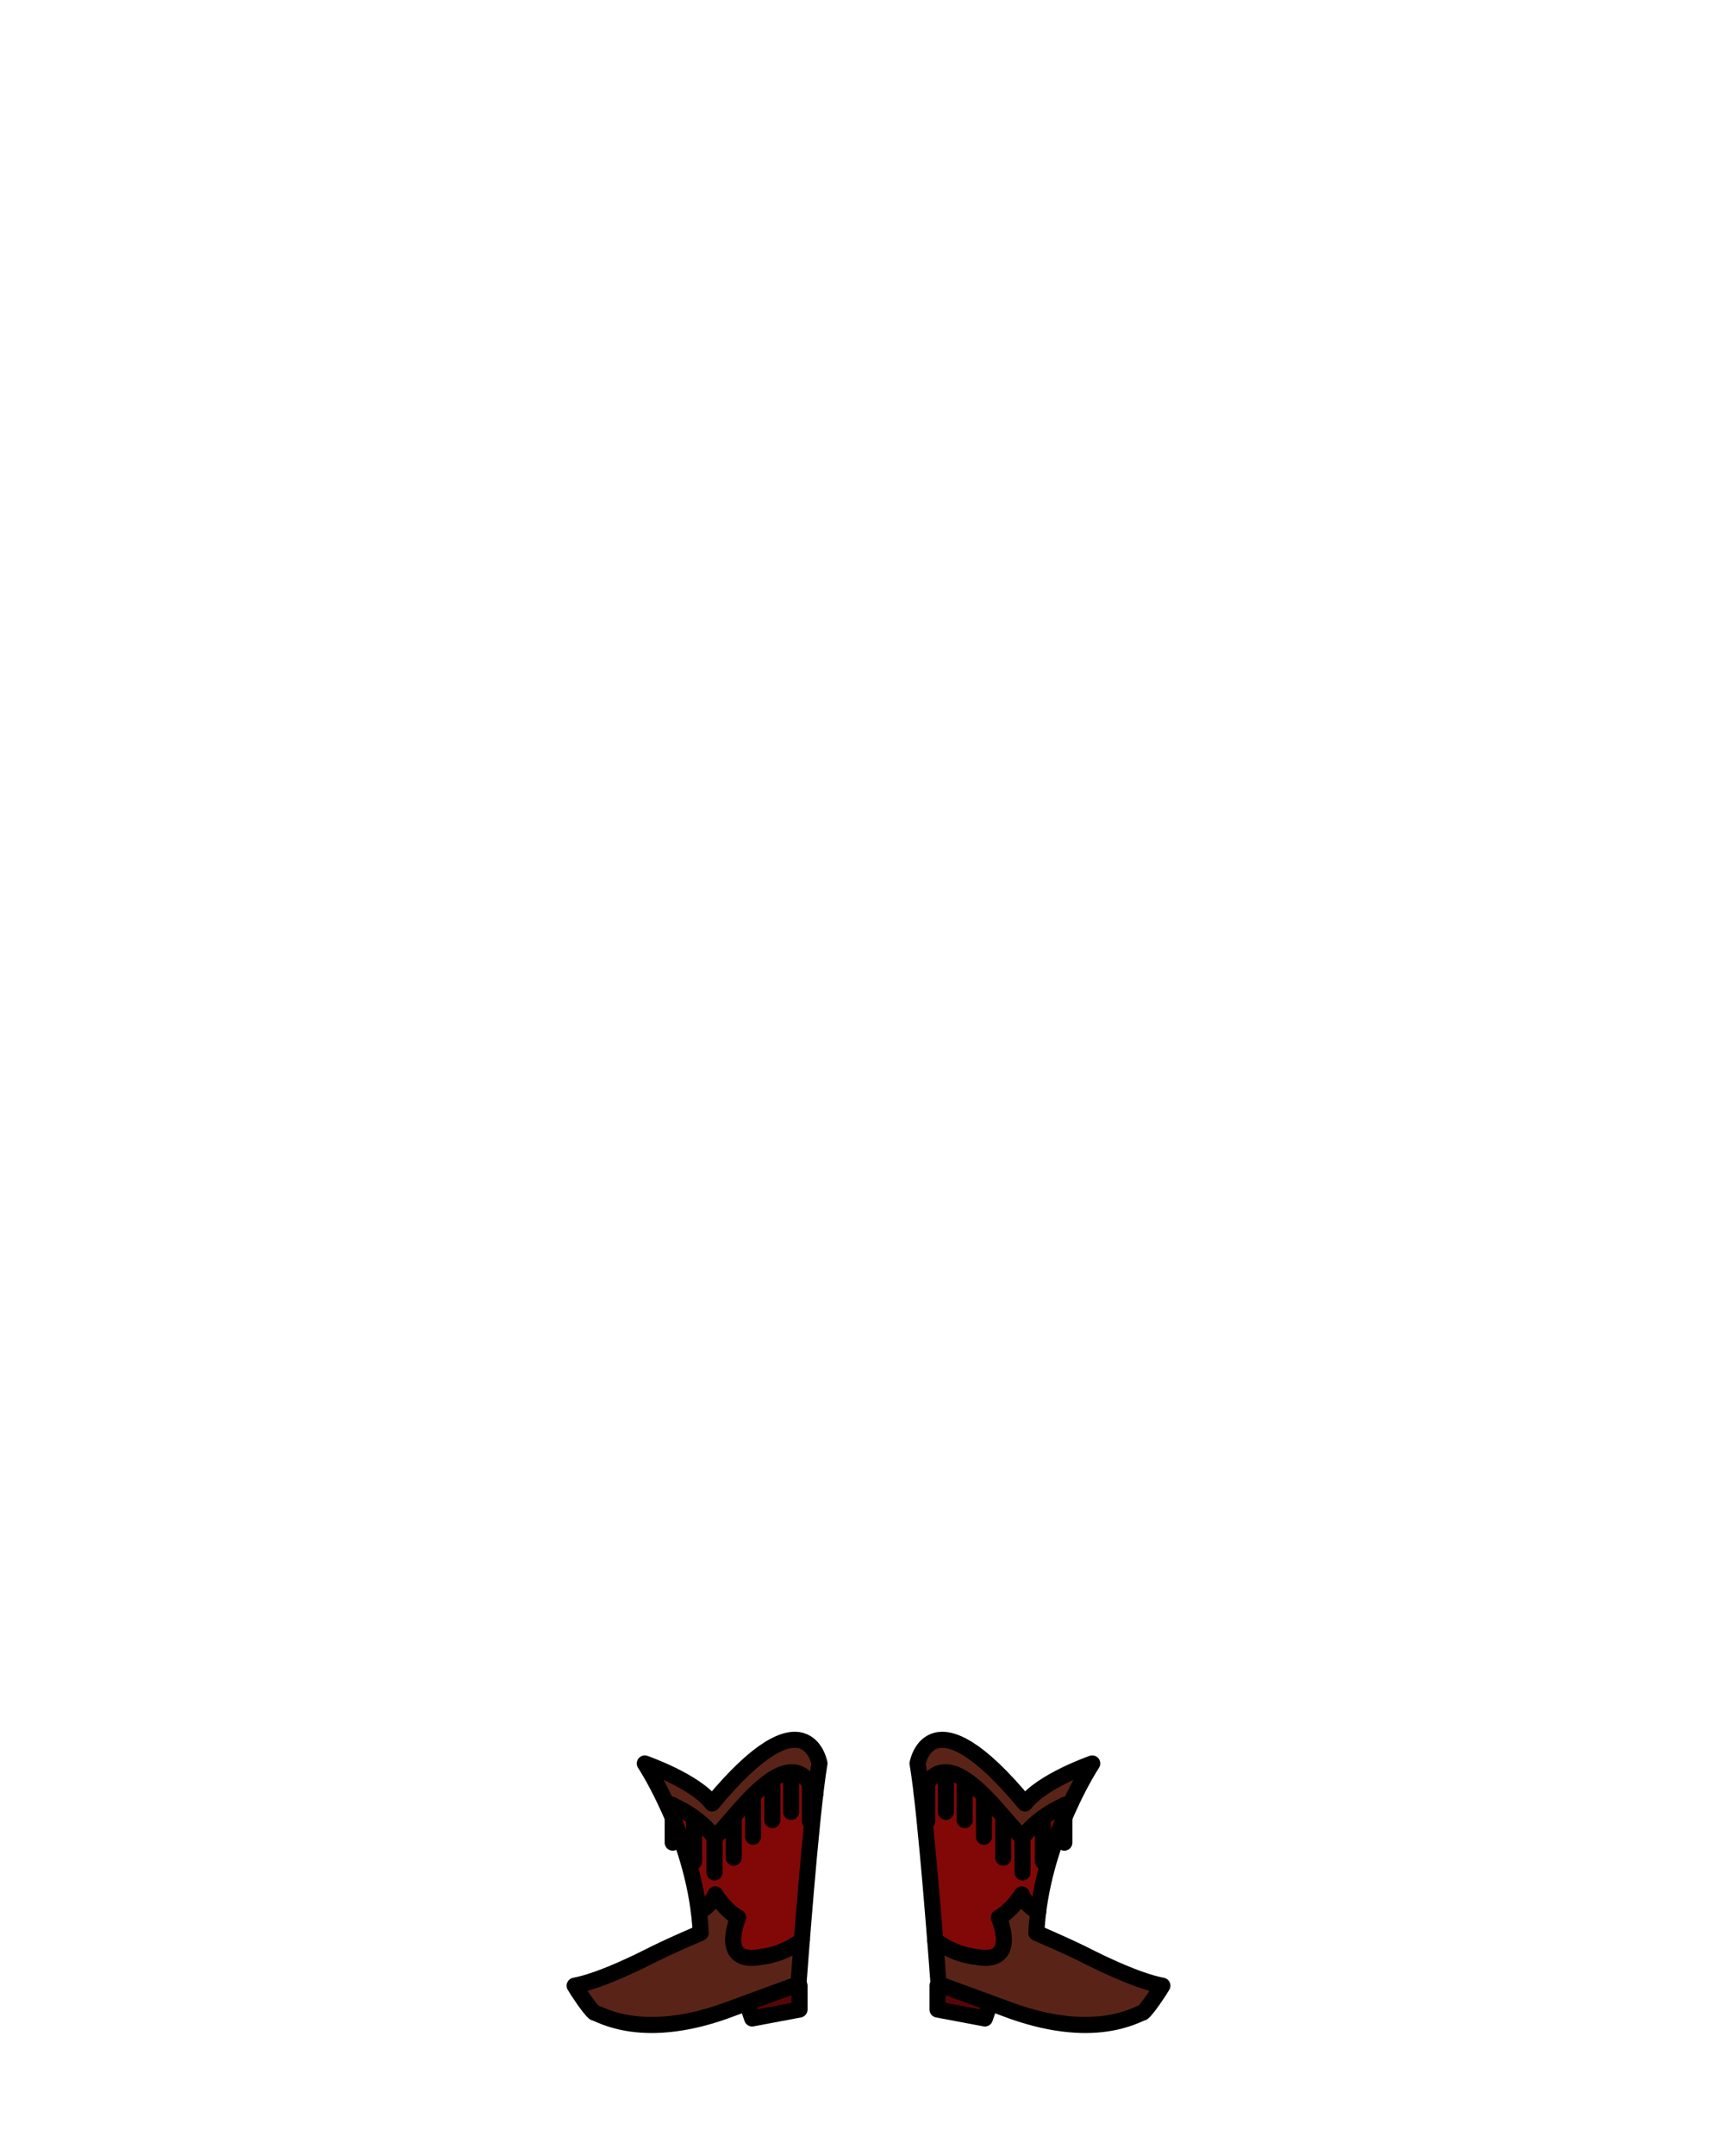 <?xml version="1.0" encoding="utf-8"?>
<!-- Generator: Adobe Illustrator 15.1.0, SVG Export Plug-In . SVG Version: 6.00 Build 0)  -->
<!DOCTYPE svg PUBLIC "-//W3C//DTD SVG 1.1//EN" "http://www.w3.org/Graphics/SVG/1.1/DTD/svg11.dtd">
<svg version="1.1" id="Layer_1" xmlns="http://www.w3.org/2000/svg" xmlns:xlink="http://www.w3.org/1999/xlink" x="0px" y="0px"
	 width="1080px" height="1340px" viewBox="0 0 1080 1340" enable-background="new 0 0 1080 1340" xml:space="preserve">
<g>
	
		<polyline fill="#560606" stroke="#000000" stroke-width="10" stroke-linecap="round" stroke-linejoin="round" stroke-miterlimit="10" points="
		497.396,1234.778 497.396,1249.611 467.923,1255.161 465.053,1246.778 	"/>
	<path fill="#820808" d="M401.143,1096.583c0,0,32.106,48.665,34.772,105.331c-27.94,12.086-31.918,14.798-39.415,18.336
		c-11.833,5.584-27,12.25-39,14.528c1.666,2.981,9.403,14.586,12.236,16.75c3.258,0.507,30.237,18.771,86.31-2.863l40.704-14.915
		c0,0,7.726-106.501,13.06-137.167c0,0-8.025-46.055-66.81,24.917C432.5,1107.5,401.143,1096.583,401.143,1096.583z"/>
	<path fill="#592417" d="M400.167,1099.167l12.333,22.695c0,0,21.336,7.979,30.335,18.142c0,0,43.951-57.17,66.975-27.837v-21
		c0,0-13.977-32.334-66.81,30.333C443,1121.5,408.167,1096.834,400.167,1099.167z"/>
	<path fill="#592417" d="M355.833,1234.778c0,0,35.667-10.65,41-17.298c0,0,31.83-15.485,39.082-15.566l-2.26-12.747
		c0,0,7.512-2.667,8.845-11.167l18.296,17.833c0,0-19.63,35,35.704,16l-2.556,22.945
		C493.944,1234.778,369.833,1287.39,355.833,1234.778z"/>
	<path fill="none" stroke="#000000" stroke-width="10" stroke-linecap="round" stroke-linejoin="round" stroke-miterlimit="10" d="
		M401.143,1096.583c0,0,32.106,48.665,34.772,105.331c-27.94,12.086-31.918,14.798-39.415,18.336c-11.833,5.584-27,12.25-39,14.528
		c1.666,2.981,9.403,14.586,12.236,16.75c3.258,0.507,30.237,18.771,86.31-2.863l40.704-14.915c0,0,7.726-106.501,13.06-137.167
		c0,0-8.025-46.055-66.81,24.917C432.5,1107.5,401.143,1096.583,401.143,1096.583z"/>
	<path fill="none" stroke="#000000" stroke-width="10" stroke-linecap="round" stroke-linejoin="round" stroke-miterlimit="10" d="
		M414.391,1121.052c0,0,17.776,5.448,30.109,21.448c10.488-8,47.333-66.333,62.7-26.917"/>
	<path fill="none" stroke="#000000" stroke-width="10" stroke-linecap="round" stroke-linejoin="round" stroke-miterlimit="10" d="
		M434.742,1188.501c0,0,6.258-1.501,10.258-10.501c0,0,5.75,9.693,14.25,14.411c0,0-13.25,30.089,14.75,24.339
		c0,0,12.16-0.697,24.83-10.224"/>
	<g>
		
			<line fill="none" stroke="#000000" stroke-width="10" stroke-linecap="round" stroke-linejoin="round" x1="444.5" y1="1140.913" x2="444.5" y2="1164.354"/>
		
			<line fill="none" stroke="#000000" stroke-width="10" stroke-linecap="round" stroke-linejoin="round" x1="456.5" y1="1131.751" x2="456.5" y2="1155.191"/>
		
			<line fill="none" stroke="#000000" stroke-width="10" stroke-linecap="round" stroke-linejoin="round" x1="468.5" y1="1118.73" x2="468.5" y2="1142.171"/>
		
			<line fill="none" stroke="#000000" stroke-width="10" stroke-linecap="round" stroke-linejoin="round" x1="480.5" y1="1108.396" x2="480.5" y2="1131.837"/>
		
			<line fill="none" stroke="#000000" stroke-width="10" stroke-linecap="round" stroke-linejoin="round" x1="492.167" y1="1103.284" x2="492.167" y2="1126.726"/>
		
			<line fill="none" stroke="#000000" stroke-width="10" stroke-linecap="round" stroke-linejoin="round" x1="503.833" y1="1108.982" x2="503.833" y2="1132.423"/>
		
			<line fill="none" stroke="#000000" stroke-width="10" stroke-linecap="round" stroke-linejoin="round" x1="431.833" y1="1134.111" x2="431.833" y2="1157.552"/>
		
			<line fill="none" stroke="#000000" stroke-width="10" stroke-linecap="round" stroke-linejoin="round" x1="418.5" y1="1122.391" x2="418.5" y2="1145.831"/>
	</g>
</g>
<g>
	
		<polyline fill="#560606" stroke="#000000" stroke-width="10" stroke-linecap="round" stroke-linejoin="round" stroke-miterlimit="10" points="
		615.59,1246.778 612.72,1255.161 583.247,1249.611 583.247,1234.778 	"/>
	<path fill="#820808" d="M637.643,1121.5c-58.784-70.972-66.81-24.917-66.81-24.917c5.334,30.666,13.06,137.167,13.06,137.167
		l40.704,14.915c56.073,21.634,83.052,3.37,86.31,2.863c2.834-2.164,10.57-13.769,12.236-16.75c-12-2.278-27.167-8.944-39-14.528
		c-7.497-3.538-11.475-6.25-39.415-18.336c2.666-56.666,34.772-105.331,34.772-105.331S648.143,1107.5,637.643,1121.5z"/>
	<path fill="#592417" d="M637.643,1121.5c-52.833-62.667-66.81-30.333-66.81-30.333v21c23.023-29.333,66.975,27.837,66.975,27.837
		c8.999-10.163,30.335-18.142,30.335-18.142l12.333-22.695C672.476,1096.834,637.643,1121.5,637.643,1121.5z"/>
	<path fill="#592417" d="M586.698,1234.778l-2.556-22.945c55.334,19,35.704-16,35.704-16L638.143,1178
		c1.333,8.5,8.845,11.167,8.845,11.167l-2.26,12.747c7.252,0.081,39.082,15.566,39.082,15.566c5.333,6.647,41,17.298,41,17.298
		C710.81,1287.39,586.698,1234.778,586.698,1234.778z"/>
	<path fill="none" stroke="#000000" stroke-width="10" stroke-linecap="round" stroke-linejoin="round" stroke-miterlimit="10" d="
		M637.643,1121.5c-58.784-70.972-66.81-24.917-66.81-24.917c5.334,30.666,13.06,137.167,13.06,137.167l40.704,14.915
		c56.073,21.634,83.052,3.37,86.31,2.863c2.834-2.164,10.57-13.769,12.236-16.75c-12-2.278-27.167-8.944-39-14.528
		c-7.497-3.538-11.475-6.25-39.415-18.336c2.666-56.666,34.772-105.331,34.772-105.331S648.143,1107.5,637.643,1121.5z"/>
	<path fill="none" stroke="#000000" stroke-width="10" stroke-linecap="round" stroke-linejoin="round" stroke-miterlimit="10" d="
		M573.442,1115.583c15.367-39.416,52.212,18.917,62.7,26.917c12.333-16,30.109-21.448,30.109-21.448"/>
	<path fill="none" stroke="#000000" stroke-width="10" stroke-linecap="round" stroke-linejoin="round" stroke-miterlimit="10" d="
		M581.813,1206.526c12.67,9.526,24.83,10.224,24.83,10.224c28,5.75,14.75-24.339,14.75-24.339c8.5-4.718,14.25-14.411,14.25-14.411
		c4,9,10.258,10.501,10.258,10.501"/>
	<g>
		
			<line fill="none" stroke="#000000" stroke-width="10" stroke-linecap="round" stroke-linejoin="round" x1="636.143" y1="1164.354" x2="636.143" y2="1140.913"/>
		
			<line fill="none" stroke="#000000" stroke-width="10" stroke-linecap="round" stroke-linejoin="round" x1="624.143" y1="1155.191" x2="624.143" y2="1131.751"/>
		
			<line fill="none" stroke="#000000" stroke-width="10" stroke-linecap="round" stroke-linejoin="round" x1="612.143" y1="1142.171" x2="612.143" y2="1118.73"/>
		
			<line fill="none" stroke="#000000" stroke-width="10" stroke-linecap="round" stroke-linejoin="round" x1="600.143" y1="1131.837" x2="600.143" y2="1108.396"/>
		
			<line fill="none" stroke="#000000" stroke-width="10" stroke-linecap="round" stroke-linejoin="round" x1="588.476" y1="1126.726" x2="588.476" y2="1103.284"/>
		
			<line fill="none" stroke="#000000" stroke-width="10" stroke-linecap="round" stroke-linejoin="round" x1="576.81" y1="1132.423" x2="576.81" y2="1108.982"/>
		
			<line fill="none" stroke="#000000" stroke-width="10" stroke-linecap="round" stroke-linejoin="round" x1="648.81" y1="1157.552" x2="648.81" y2="1134.111"/>
		
			<line fill="none" stroke="#000000" stroke-width="10" stroke-linecap="round" stroke-linejoin="round" x1="662.143" y1="1145.831" x2="662.143" y2="1122.391"/>
	</g>
</g>
</svg>
